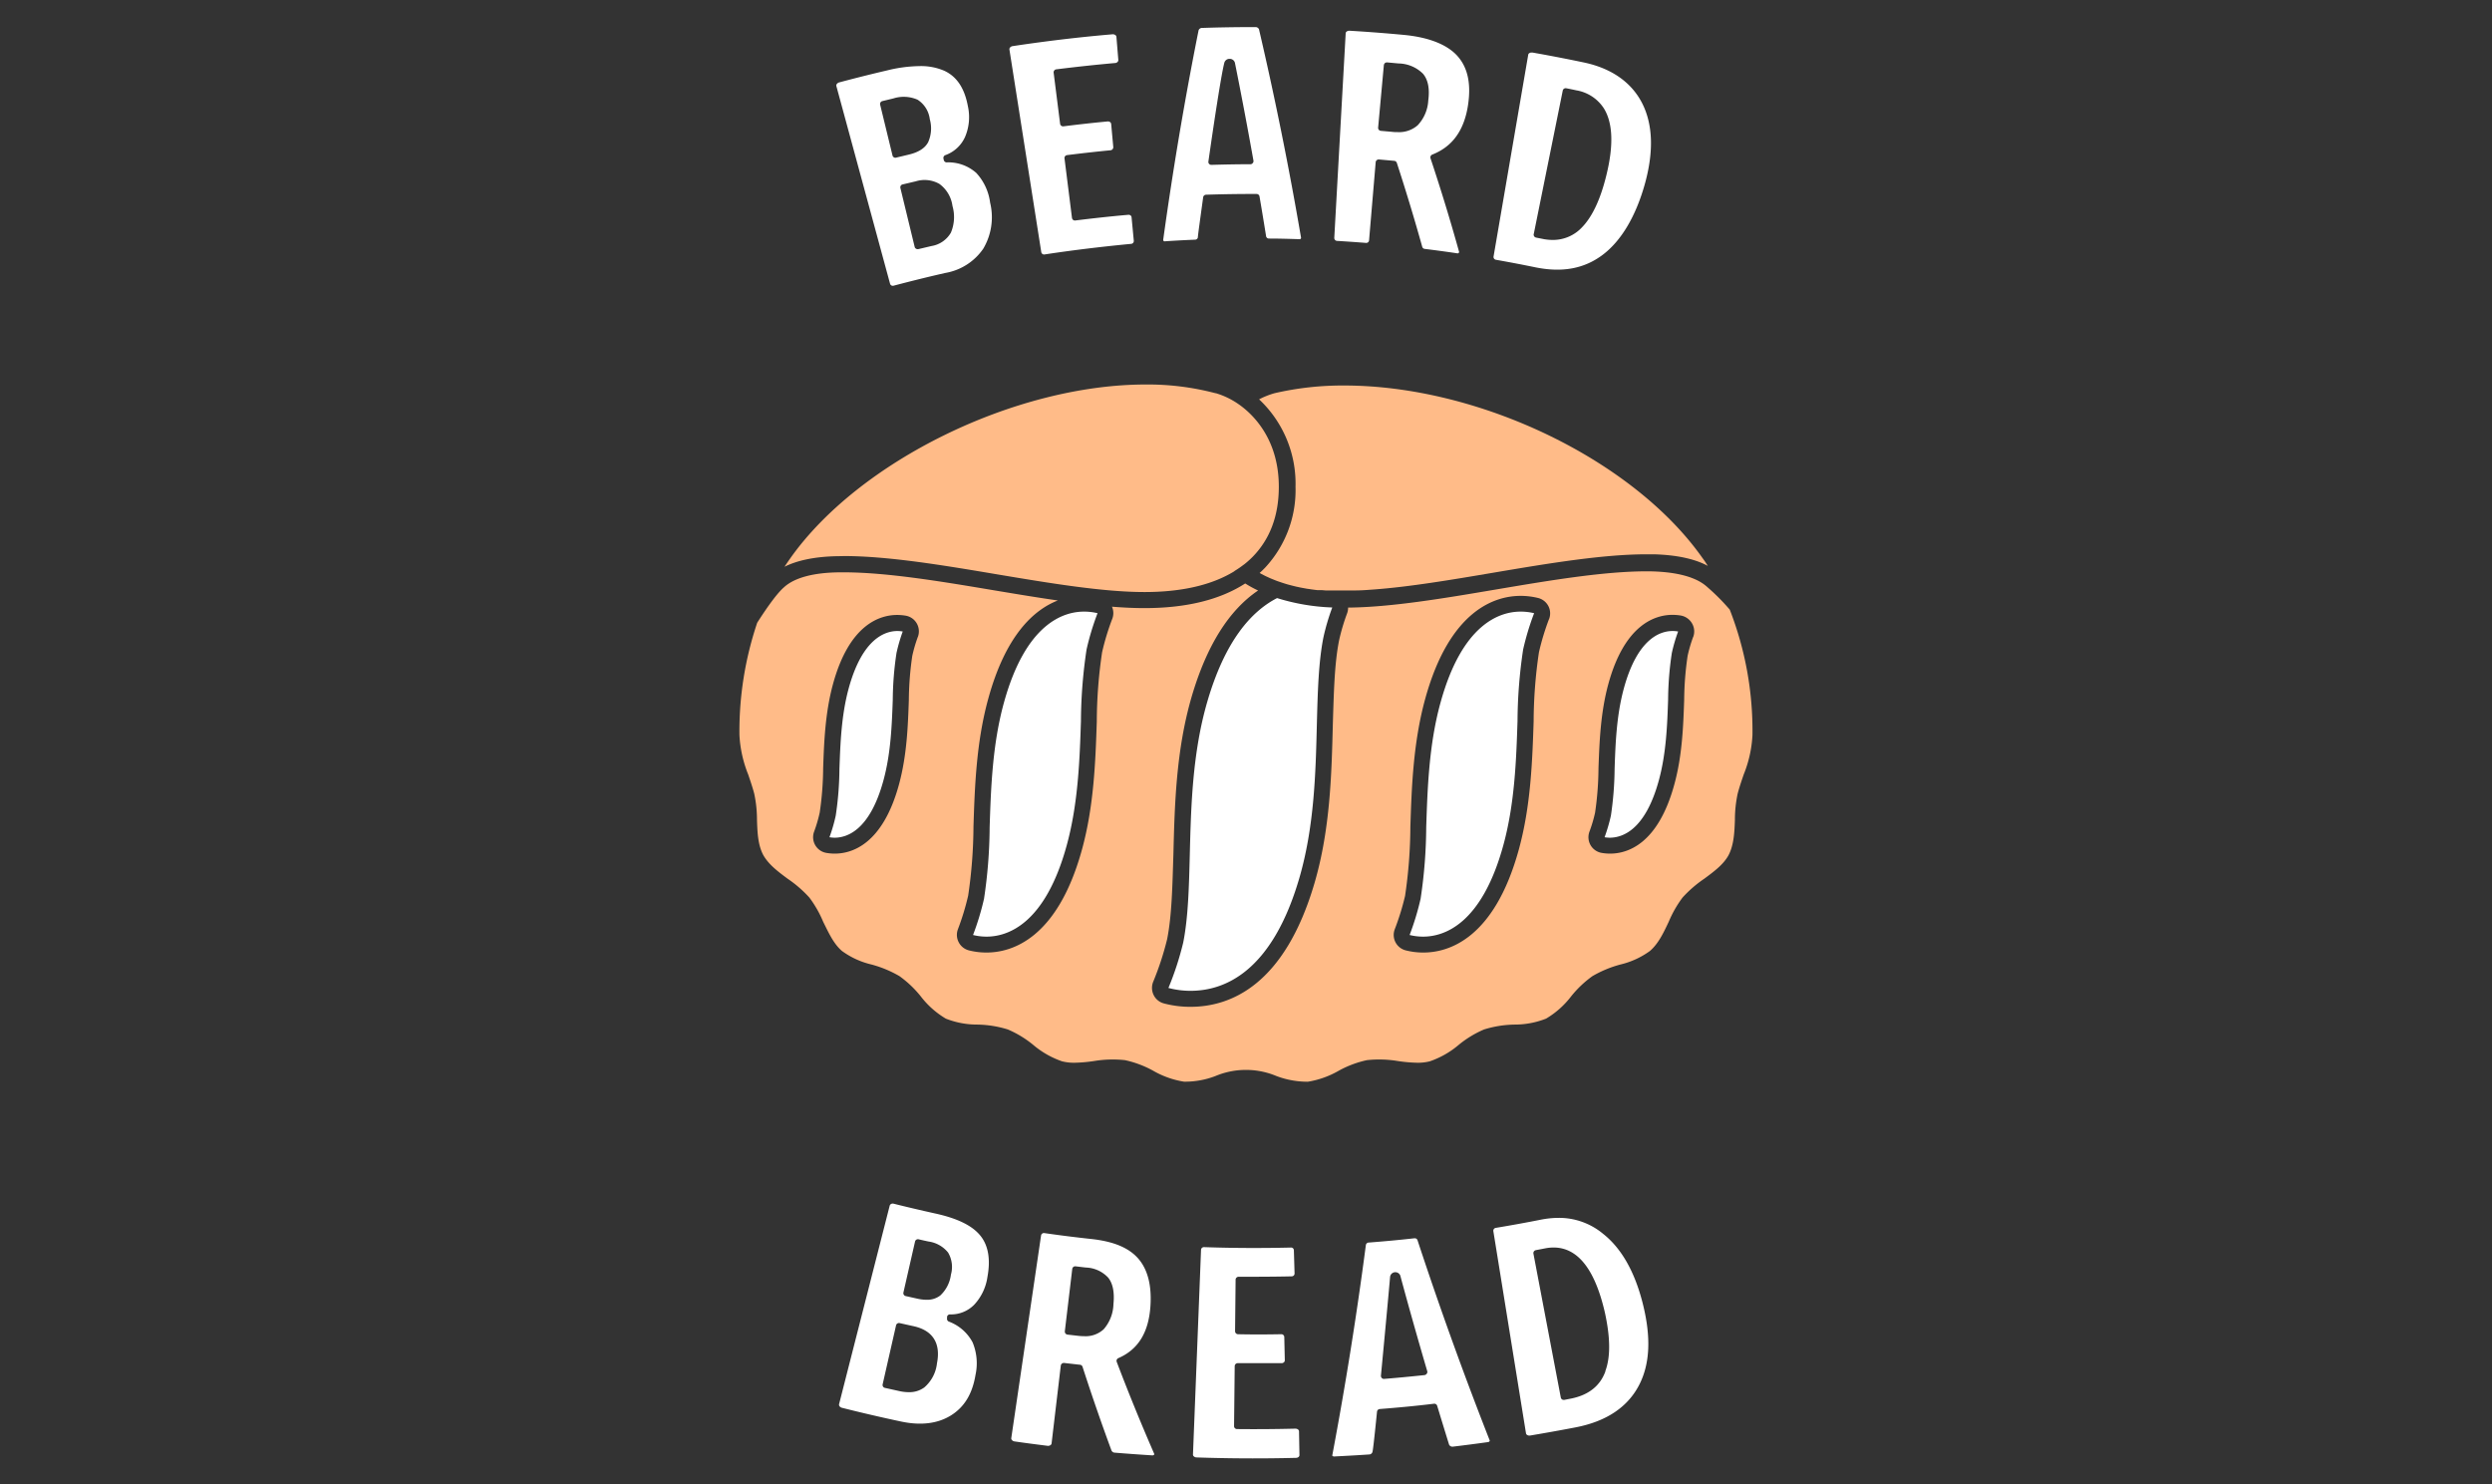 <svg id="Layer_2" data-name="Layer 2" xmlns="http://www.w3.org/2000/svg" viewBox="0 0 470 280"><rect x="0" y="0" width="470" height="280" fill="#333333" stroke="none"/><defs><style>.cls-1{fill:#fb8;}.cls-2{fill:#fff;}</style></defs><title>beardbread</title><path class="cls-1" d="M253.52,72.72a56.92,56.92,0,0,0-13.13,1.45h0a15.18,15.18,0,0,0-2.92,1.16,21.8,21.8,0,0,1,6.87,16.48,21.48,21.48,0,0,1-5.67,15.2c-.37.39-.73.74-1.1,1.07l.11.06.17.1.74.38.23.11.74.34.29.12.74.3.34.13.74.25.39.13.74.23.45.12.74.19.49.12.75.16.58.11.72.13.45.06.3.05.61.08.56.07.36,0,.49,0,.71.06.76,0,.88,0,.64,0c1,0,2.06,0,3.15,0q1.35,0,2.76-.12l.87-.06c6.81-.5,14.8-1.85,22.52-3.16,10.12-1.71,20.58-3.48,29-3.48h1.31c5.12.14,8.28,1.14,10.2,2.19-.31-.49-.64-1-1-1.48C308.11,86.81,279.05,72.72,253.52,72.72Z"/><path class="cls-1" d="M159.11,104.89c8.45,0,18.92,1.76,29,3.46,9.78,1.64,19.89,3.33,27.74,3.33,7,0,12.68-1.31,16.92-3.9a.52.52,0,0,1,.11-.1,18.51,18.51,0,0,0,1.62-1.11.41.41,0,0,1,.11-.07,17.55,17.55,0,0,0,1.52-1.34c3.36-3.36,5.06-7.85,5.06-13.34,0-8.42-4.27-13-6.81-15a16.4,16.4,0,0,0-1.6-1.11,14.88,14.88,0,0,0-3.47-1.54l-.08,0a50,50,0,0,0-13.17-1.64c-24.53,0-54,14.39-67,32.77-.38.54-.75,1.08-1.1,1.61,2-1,5.32-2,10.72-2Z"/><path class="cls-2" d="M227.73,132.26c-2.85,9.74-3.1,19.94-3.33,28.93-.15,6.11-.3,11.87-1.24,16.61a57.44,57.44,0,0,1-2.79,8.56l0,0a16.18,16.18,0,0,0,4.17.54c6.52,0,15.36-3.68,20.49-21.17,2.85-9.73,3.11-19.93,3.33-28.93.16-6.1.3-11.86,1.25-16.61a41.89,41.89,0,0,1,1.66-5.6,39.46,39.46,0,0,1-10.41-1.77C236,115.32,231.08,120.84,227.73,132.26Z"/><path class="cls-2" d="M283.52,159.49c2.17-7.9,2.45-16.17,2.69-23.47a93.48,93.48,0,0,1,1.06-13.51,50,50,0,0,1,2.07-6.84,10.73,10.73,0,0,0-2.55-.3c-3.87,0-11,2.23-15.11,17.19-2.18,7.9-2.45,16.18-2.69,23.47a93.25,93.25,0,0,1-1.06,13.51,51.06,51.06,0,0,1-2.07,6.83,10.53,10.53,0,0,0,2.55.31C272.29,176.68,279.4,174.45,283.52,159.49Z"/><path class="cls-2" d="M189.34,132.56c-2.18,7.91-2.45,16.18-2.69,23.48a93.45,93.45,0,0,1-1.06,13.5,51.06,51.06,0,0,1-2.07,6.83,10.53,10.53,0,0,0,2.55.31c3.88,0,11-2.23,15.11-17.19,2.17-7.91,2.45-16.18,2.69-23.47a93.48,93.48,0,0,1,1.06-13.51,49.53,49.53,0,0,1,2.07-6.84,10.73,10.73,0,0,0-2.55-.3C200.58,115.37,193.46,117.6,189.34,132.56Z"/><path class="cls-2" d="M312.88,147.14c1.38-5.09,1.57-10.43,1.73-15.14a61.49,61.49,0,0,1,.7-8.81,30.84,30.84,0,0,1,1.19-4.07,6,6,0,0,0-1.05-.09c-2.33,0-6.64,1.42-9.2,10.88-1.38,5.09-1.57,10.43-1.73,15.14a63,63,0,0,1-.7,8.82,32.54,32.54,0,0,1-1.19,4.06,6,6,0,0,0,1,.09C306,158,310.31,156.61,312.88,147.14Z"/><path class="cls-2" d="M166.64,147.14c1.38-5.08,1.57-10.42,1.74-15.13a61.51,61.51,0,0,1,.7-8.82,32.09,32.09,0,0,1,1.18-4.07,6.1,6.1,0,0,0-1-.09c-2.34,0-6.64,1.42-9.21,10.88-1.38,5.09-1.56,10.43-1.73,15.14a61.39,61.39,0,0,1-.7,8.82,31,31,0,0,1-1.18,4.06,6.2,6.2,0,0,0,1,.09C159.78,158,164.08,156.61,166.64,147.14Z"/><path class="cls-1" d="M326.24,115a39.47,39.47,0,0,0-3.94-4l-.26-.23c-.81-.72-3.27-2.9-11.05-3h-.4c-8.19,0-18.52,1.75-28.52,3.44-9.72,1.65-19.76,3.34-27.81,3.4a3.23,3.23,0,0,1-.16,1,38.3,38.3,0,0,0-1.54,5.17c-.9,4.49-1,10.12-1.19,16.09-.23,9.18-.49,19.59-3.45,29.71-5.66,19.29-15.85,23.34-23.4,23.34a19.44,19.44,0,0,1-5-.64,3,3,0,0,1-1.95-1.61,3.06,3.06,0,0,1-.07-2.48h0a55.63,55.63,0,0,0,2.62-8c.9-4.49,1-10.13,1.19-16.09.23-9.19.49-19.59,3.45-29.71,2.81-9.56,7-16.27,12.52-20a22.58,22.58,0,0,1-2.43-1.33c-4.77,3.09-11.17,4.65-19,4.65-1.94,0-4-.1-6.13-.27a3,3,0,0,1,.07,2.26,46.66,46.66,0,0,0-1.93,6.34,90.35,90.35,0,0,0-1,13.05c-.25,7.46-.53,15.92-2.8,24.18-4.65,16.89-13.29,19.41-18,19.41a13.35,13.35,0,0,1-3.29-.4,3,3,0,0,1-1.95-1.53,3,3,0,0,1-.15-2.47,48,48,0,0,0,1.93-6.34,91.52,91.52,0,0,0,1-13c.24-7.46.52-15.93,2.8-24.18,3.3-12,8.61-16.74,13.11-18.49-3.91-.56-7.91-1.23-11.87-1.89-10-1.68-20.35-3.42-28.55-3.42h-.4c-5.17,0-8.8,1-10.77,2.77l-.11.1c-1.6,1.4-4,5.07-5,6.64a64.17,64.17,0,0,0-3.35,21.2,23.14,23.14,0,0,0,1.66,7.45c.39,1.15.8,2.34,1.12,3.55a23.57,23.57,0,0,1,.53,5c.08,2.31.16,4.7,1.19,6.63,1,1.77,2.72,3.07,4.58,4.45a22.84,22.84,0,0,1,4.1,3.55,21.11,21.11,0,0,1,2.61,4.57c1,2,1.93,4.12,3.54,5.51a15.44,15.44,0,0,0,5.58,2.56,21.42,21.42,0,0,1,5.27,2.19,20.29,20.29,0,0,1,4,3.79,16.65,16.65,0,0,0,4.75,4.23,16.07,16.07,0,0,0,5.94,1.12,20.51,20.51,0,0,1,5.75.92,19.72,19.72,0,0,1,4.8,2.92,16.84,16.84,0,0,0,5.43,3.09,9.1,9.1,0,0,0,2.33.27,28.32,28.32,0,0,0,3.68-.32,21.6,21.6,0,0,1,5.86-.17,19.64,19.64,0,0,1,5.32,2,16.87,16.87,0,0,0,5.82,2.06,16,16,0,0,0,5.91-1.06,14.88,14.88,0,0,1,11.52,0,16.64,16.64,0,0,0,5.91,1.07,17.1,17.1,0,0,0,5.82-2.07,19.64,19.64,0,0,1,5.32-2,21.6,21.6,0,0,1,5.86.17,28.32,28.32,0,0,0,3.68.32,9.15,9.15,0,0,0,2.33-.27,16.84,16.84,0,0,0,5.43-3.09,19.72,19.72,0,0,1,4.8-2.92,20.51,20.51,0,0,1,5.75-.92,16.07,16.07,0,0,0,5.94-1.12,16.52,16.52,0,0,0,4.75-4.23,20.29,20.29,0,0,1,4-3.79,21.42,21.42,0,0,1,5.27-2.19,15.61,15.61,0,0,0,5.58-2.56c1.61-1.39,2.59-3.49,3.54-5.51a21.53,21.53,0,0,1,2.61-4.57,22.84,22.84,0,0,1,4.1-3.55c1.86-1.38,3.62-2.68,4.58-4.45,1-1.93,1.11-4.32,1.19-6.63a23.57,23.57,0,0,1,.53-5c.32-1.21.73-2.4,1.12-3.55a22.88,22.88,0,0,0,1.66-7.45A62.9,62.9,0,0,0,326.24,115Zm-153.12,5.11a27.58,27.58,0,0,0-1.06,3.61,59.76,59.76,0,0,0-.65,8.37c-.17,4.87-.37,10.39-1.84,15.82-3.09,11.41-8.93,13.11-12.13,13.11a9,9,0,0,1-1.55-.13,3,3,0,0,1-2.35-4,26.71,26.71,0,0,0,1.06-3.61,59.73,59.73,0,0,0,.65-8.36c.17-4.87.37-10.4,1.84-15.82C160.18,117.71,166,116,169.22,116a10.26,10.26,0,0,1,1.56.13,3,3,0,0,1,2.34,4Zm119.06-3.41a47.1,47.1,0,0,0-1.93,6.34,90.23,90.23,0,0,0-1,13.05c-.25,7.46-.53,15.92-2.8,24.18-4.65,16.89-13.29,19.41-18,19.41a13.35,13.35,0,0,1-3.29-.4,3,3,0,0,1-2.1-4A48,48,0,0,0,265,169a91.4,91.4,0,0,0,1-13c.24-7.47.53-15.93,2.8-24.18,4.65-16.89,13.29-19.42,18-19.42a13.91,13.91,0,0,1,3.29.4,3,3,0,0,1,1.94,1.53A3,3,0,0,1,292.18,116.73Zm27.17,3.41a26.71,26.71,0,0,0-1.06,3.61,59.85,59.85,0,0,0-.65,8.36c-.17,4.88-.36,10.4-1.84,15.83-3.09,11.41-8.92,13.11-12.13,13.11a8.93,8.93,0,0,1-1.55-.13,3,3,0,0,1-2.35-4,26.19,26.19,0,0,0,1.07-3.61,59.89,59.89,0,0,0,.64-8.37c.18-4.87.37-10.39,1.84-15.81,3.1-11.41,8.93-13.12,12.13-13.12a10.05,10.05,0,0,1,1.56.13,3.06,3.06,0,0,1,2.1,1.46A3,3,0,0,1,319.35,120.14Z"/><path class="cls-2" d="M184.83,233c-1.54-1.85-4.31-3.19-8.46-4.1h0c-2.65-.59-5.31-1.21-7.9-1.86a.34.34,0,0,0-.14,0,.56.56,0,0,0-.53.39l-9.55,37.45a.51.51,0,0,0,.06.34.8.8,0,0,0,.5.34c3.68.93,7.43,1.8,11.15,2.59s6.92.4,9.43-1.18,4-4.05,4.59-7.6a10.28,10.28,0,0,0-.55-6.17,8.38,8.38,0,0,0-4.49-3.91.56.56,0,0,1-.32-.62l0-.28a.55.55,0,0,1,.56-.45,6.12,6.12,0,0,0,4.57-1.84,9.69,9.69,0,0,0,2.49-5.26C186.86,237.46,186.37,234.83,184.83,233Zm-8.12,24.23h0a7,7,0,0,1-2.39,4.49,4.74,4.74,0,0,1-2.93.89,7.9,7.9,0,0,1-1.75-.2l-2.75-.61a.55.55,0,0,1-.35-.25.57.57,0,0,1-.07-.42L169,250a.57.57,0,0,1,.68-.42l2.51.56C175.91,250.91,177.48,253.36,176.71,257.2Zm2.63-16.73a6.51,6.51,0,0,1-2,3.87,4,4,0,0,1-2.58.81,7.69,7.69,0,0,1-1.71-.2l-2.24-.5a.56.56,0,0,1-.42-.67l2.19-9.61a.56.56,0,0,1,.67-.43c.62.15,1.25.29,1.87.42a5.75,5.75,0,0,1,3.69,2.08A5.33,5.33,0,0,1,179.34,240.47Z"/><path class="cls-2" d="M217.31,274.53a.41.41,0,0,0,.37-.15.16.16,0,0,0,0-.16c-2.48-5.7-4.86-11.52-7.06-17.32a.56.56,0,0,1,.3-.71c3.76-1.63,5.74-4.86,6.06-9.88.25-3.88-.53-6.88-2.32-8.92s-4.65-3.21-8.79-3.67c-3-.32-6-.7-8.91-1.12a.54.54,0,0,0-.61.44l-5.62,38.24a.42.42,0,0,0,.1.33.77.77,0,0,0,.52.29c2.06.3,4.16.57,6.22.83a.81.81,0,0,0,.58-.15.44.44,0,0,0,.18-.29l1.74-14.7a.57.57,0,0,1,.56-.49h.07l3,.34a.55.55,0,0,1,.47.38c1.7,5.26,3.53,10.57,5.46,15.79a.7.7,0,0,0,.62.41C212.55,274.21,214.94,274.38,217.31,274.53ZM210,246a7.5,7.5,0,0,1-1.84,4.74,5,5,0,0,1-3.67,1.31,10,10,0,0,1-1.07-.06l-2.1-.24a.61.61,0,0,1-.37-.21.63.63,0,0,1-.12-.42l1.4-11.75a.56.56,0,0,1,.21-.38.56.56,0,0,1,.41-.12l1.95.23A6,6,0,0,1,209,241C209.89,242.1,210.22,243.77,210,246Z"/><path class="cls-2" d="M245.08,274.46,245,270c0-.29-.31-.51-.69-.51-3.66.09-7.38.12-11,.08a.55.55,0,0,1-.56-.56l.12-11.31a.57.57,0,0,1,.57-.56c2.73,0,5.51,0,8.26,0a.67.67,0,0,0,.48-.19.54.54,0,0,0,.14-.34l-.1-4.41a.55.55,0,0,0-.61-.52c-2.7.05-5.43.06-8.12,0a.57.57,0,0,1-.55-.57l.1-9.72a.52.52,0,0,1,.17-.39.54.54,0,0,1,.4-.16c3.32,0,6.69,0,10-.08a.57.57,0,0,0,.41-.17.55.55,0,0,0,.14-.37l-.13-4.38a.52.52,0,0,0-.55-.51c-5.45.13-11,.11-16.42-.08h0a.54.54,0,0,0-.54.51L225,274.37a.41.41,0,0,0,.13.32.79.79,0,0,0,.54.23c6.23.21,12.54.24,18.76.08a.74.74,0,0,0,.54-.22A.46.46,0,0,0,245.08,274.46Z"/><path class="cls-2" d="M274.07,272.88c2.19-.26,4.4-.55,6.56-.85a.4.4,0,0,0,.32-.19.18.18,0,0,0,0-.16c-4.88-12.43-9.46-25.13-13.61-37.76a.53.53,0,0,0-.5-.34h-.07c-2.86.32-5.78.59-8.66.81a.55.55,0,0,0-.5.45c-1.72,13.16-3.85,26.49-6.32,39.6a.16.16,0,0,0,0,.17.46.46,0,0,0,.35.13c2.18-.11,4.39-.23,6.56-.38a.66.66,0,0,0,.65-.47c.07-.25.25-1.48.86-7.6a.56.56,0,0,1,.51-.5c3.36-.26,6.8-.58,10.24-1a.56.56,0,0,1,.6.4q1.11,3.66,2.25,7.34A.72.72,0,0,0,274.07,272.88Zm-5-13.74a.56.56,0,0,1-.41.25c-2.58.27-5.15.52-7.65.72h0a.56.56,0,0,1-.4-.17.61.61,0,0,1-.16-.45c.75-7.84,1.54-16.43,1.73-18.67a1,1,0,0,1,1.92-.2c1.56,5.8,3.28,11.87,5.09,18.05A.55.55,0,0,1,269.08,259.14Z"/><path class="cls-2" d="M309.79,245.73c-1.51-5.9-4-10.28-7.45-13a13,13,0,0,0-8.38-3,17.75,17.75,0,0,0-3.39.35c-2.8.56-5.65,1.07-8.47,1.54a.55.55,0,0,0-.45.61l6.16,38.15a.53.53,0,0,0,.19.29.84.84,0,0,0,.59.12c2.86-.48,5.76-1,8.62-1.55,5.7-1.11,9.69-3.75,11.86-7.84S311.43,252.16,309.79,245.73Zm-7,12.94c-1,2.79-3.24,4.52-6.54,5.16l-1.23.24h-.1a.56.56,0,0,1-.55-.46l-5.16-27.13a.57.57,0,0,1,.45-.66l1.71-.33c5.43-1.07,9.24,3,11.33,12.16C303.73,252.39,303.76,256,302.76,258.67Z"/><path class="cls-2" d="M186.74,38.23a10.15,10.15,0,0,0-2.6-5.6,7.93,7.93,0,0,0-5.6-2,.56.56,0,0,1-.54-.45l-.06-.27a.56.56,0,0,1,.34-.64A6.45,6.45,0,0,0,182,25.86a9.5,9.5,0,0,0,.55-5.81c-.63-3.41-2.08-5.59-4.43-6.69a11,11,0,0,0-4.7-.89,26.53,26.53,0,0,0-6.06.8c-3,.7-6.07,1.47-9.07,2.27a.82.82,0,0,0-.5.36.44.44,0,0,0-.05.33l10.13,37.3a.54.54,0,0,0,.67.36c3.22-.85,6.49-1.66,9.74-2.4a10.91,10.91,0,0,0,7.15-4.55A11.62,11.62,0,0,0,186.74,38.23Zm-17.87-8.47a.52.52,0,0,1-.29-.09.51.51,0,0,1-.25-.34L166,19.75a.56.56,0,0,1,.41-.68l2.07-.5a6.49,6.49,0,0,1,4.58.24,5.09,5.09,0,0,1,2.3,3.66,6.4,6.4,0,0,1-.31,4.36c-.61,1.14-1.84,1.92-3.76,2.36l-2.3.55Zm10.47,14.13a5.18,5.18,0,0,1-3.66,2.52l-2.5.59-.13,0a.52.52,0,0,1-.29-.09.51.51,0,0,1-.25-.34l-2.69-11.1a.58.58,0,0,1,.06-.43.55.55,0,0,1,.35-.25l2.5-.59a5.64,5.64,0,0,1,4.44.49,6.14,6.14,0,0,1,2.47,4.16A7.57,7.57,0,0,1,179.34,43.89Z"/><path class="cls-2" d="M190.47,9a.46.46,0,0,0-.09.33l6,38.18A.54.54,0,0,0,197,48c5.39-.82,10.89-1.48,16.34-2a.54.54,0,0,0,.5-.57L213.42,41a.48.48,0,0,0-.18-.35.56.56,0,0,0-.43-.13c-3.34.29-6.7.66-10,1.07a.57.57,0,0,1-.42-.11.61.61,0,0,1-.21-.37l-1.41-11.23a.55.55,0,0,1,.48-.62c2.71-.34,5.46-.65,8.16-.91a.58.58,0,0,0,.56-.59l-.4-4.39a.52.52,0,0,0-.18-.32.69.69,0,0,0-.51-.14c-2.75.26-5.55.57-8.31.92a.56.56,0,0,1-.63-.48l-1.22-9.64a.58.58,0,0,1,.12-.42.54.54,0,0,1,.37-.21c3.67-.46,7.39-.86,11.07-1.19.38,0,.67-.3.64-.58l-.36-4.37a.45.45,0,0,0-.17-.3.78.78,0,0,0-.5-.17h-.08C203.55,7,197.22,7.76,191,8.7A.79.79,0,0,0,190.47,9Z"/><path class="cls-2" d="M252.15,45.44c1.84.11,3.68.24,5.47.38a.53.53,0,0,0,.59-.48l1.25-14.75a.55.55,0,0,1,.2-.38.59.59,0,0,1,.36-.13h.05l2.9.26a.57.57,0,0,1,.48.39c1.71,5.24,3.32,10.57,4.79,15.83a.55.55,0,0,0,.46.39c2,.25,4.12.53,6.18.84a.27.27,0,0,0,.24-.09.23.23,0,0,0,.06-.23c-1.63-5.87-3.44-11.79-5.38-17.61a.57.57,0,0,1,.33-.7c3.86-1.52,6.07-4.64,6.77-9.51.56-3.95-.1-6.91-2-9.06s-5.37-3.55-10.07-4c-3.41-.32-6.87-.59-10.3-.79a.82.82,0,0,0-.58.18.43.43,0,0,0-.15.3l-2.15,38.59A.55.55,0,0,0,252.15,45.44ZM261,12.29a.64.64,0,0,1,.2-.39.65.65,0,0,1,.41-.13l2.17.2a6.68,6.68,0,0,1,4.6,1.94c.94,1.1,1.29,2.78,1,5a7.42,7.42,0,0,1-2,4.72,5.31,5.31,0,0,1-3.81,1.29c-.32,0-.65,0-1-.05l-2.14-.19a.56.56,0,0,1-.51-.61Z"/><path class="cls-2" d="M282.11,49c2.51.44,5.05.93,7.54,1.44,5,1,9.13.26,12.62-2.37s6.28-7.27,8-13.53c1.64-6,1.46-11.06-.52-15s-5.74-6.64-11-7.75c-3.22-.68-6.5-1.31-9.73-1.88h-.16a.72.72,0,0,0-.44.13.4.4,0,0,0-.19.28l-6.54,38.08A.54.54,0,0,0,282.11,49Zm7.16-4.85,5.47-27.06a.57.57,0,0,1,.24-.36.59.59,0,0,1,.43-.08q.94.18,1.89.39a7.68,7.68,0,0,1,5.18,3.38c1.7,2.71,1.88,6.91.52,12.5-1.1,4.57-2.65,7.92-4.62,9.95a7.47,7.47,0,0,1-5.55,2.39,9.42,9.42,0,0,1-2-.22l-1.12-.22a.63.63,0,0,1-.36-.24A.59.59,0,0,1,289.27,44.11Z"/><path class="cls-2" d="M239.33,45c1.93,0,3.87.06,5.78.12a.32.32,0,0,0,.21-.09.25.25,0,0,0,.06-.21c-2.24-13.1-4.9-26.31-7.93-39.3a.71.71,0,0,0-.69-.41h-.28c-3.25,0-6.53.05-9.74.16a.69.69,0,0,0-.68.44c-2.61,13-4.85,26.34-6.67,39.49a.28.28,0,0,0,.06.23.23.23,0,0,0,.22.09c1.89-.13,3.82-.23,5.74-.31a.52.52,0,0,0,.51-.43c0-.32.44-3.46,1-7.56a.57.57,0,0,1,.54-.49c3.12-.1,6.33-.15,9.54-.14a.56.56,0,0,1,.55.47c.43,2.51.84,5,1.25,7.55A.54.54,0,0,0,239.33,45Zm-3.07-14.22a.54.54,0,0,1-.43.2c-2.45,0-4.94.05-7.37.12h0a.57.57,0,0,1-.42-.19.53.53,0,0,1-.13-.45c.84-5.89,2.36-16.14,3-18.61a1,1,0,0,1,1-.75,1,1,0,0,1,1,.74c1.19,5.91,2.37,12.12,3.5,18.48A.54.54,0,0,1,236.26,30.77Z"/></svg>